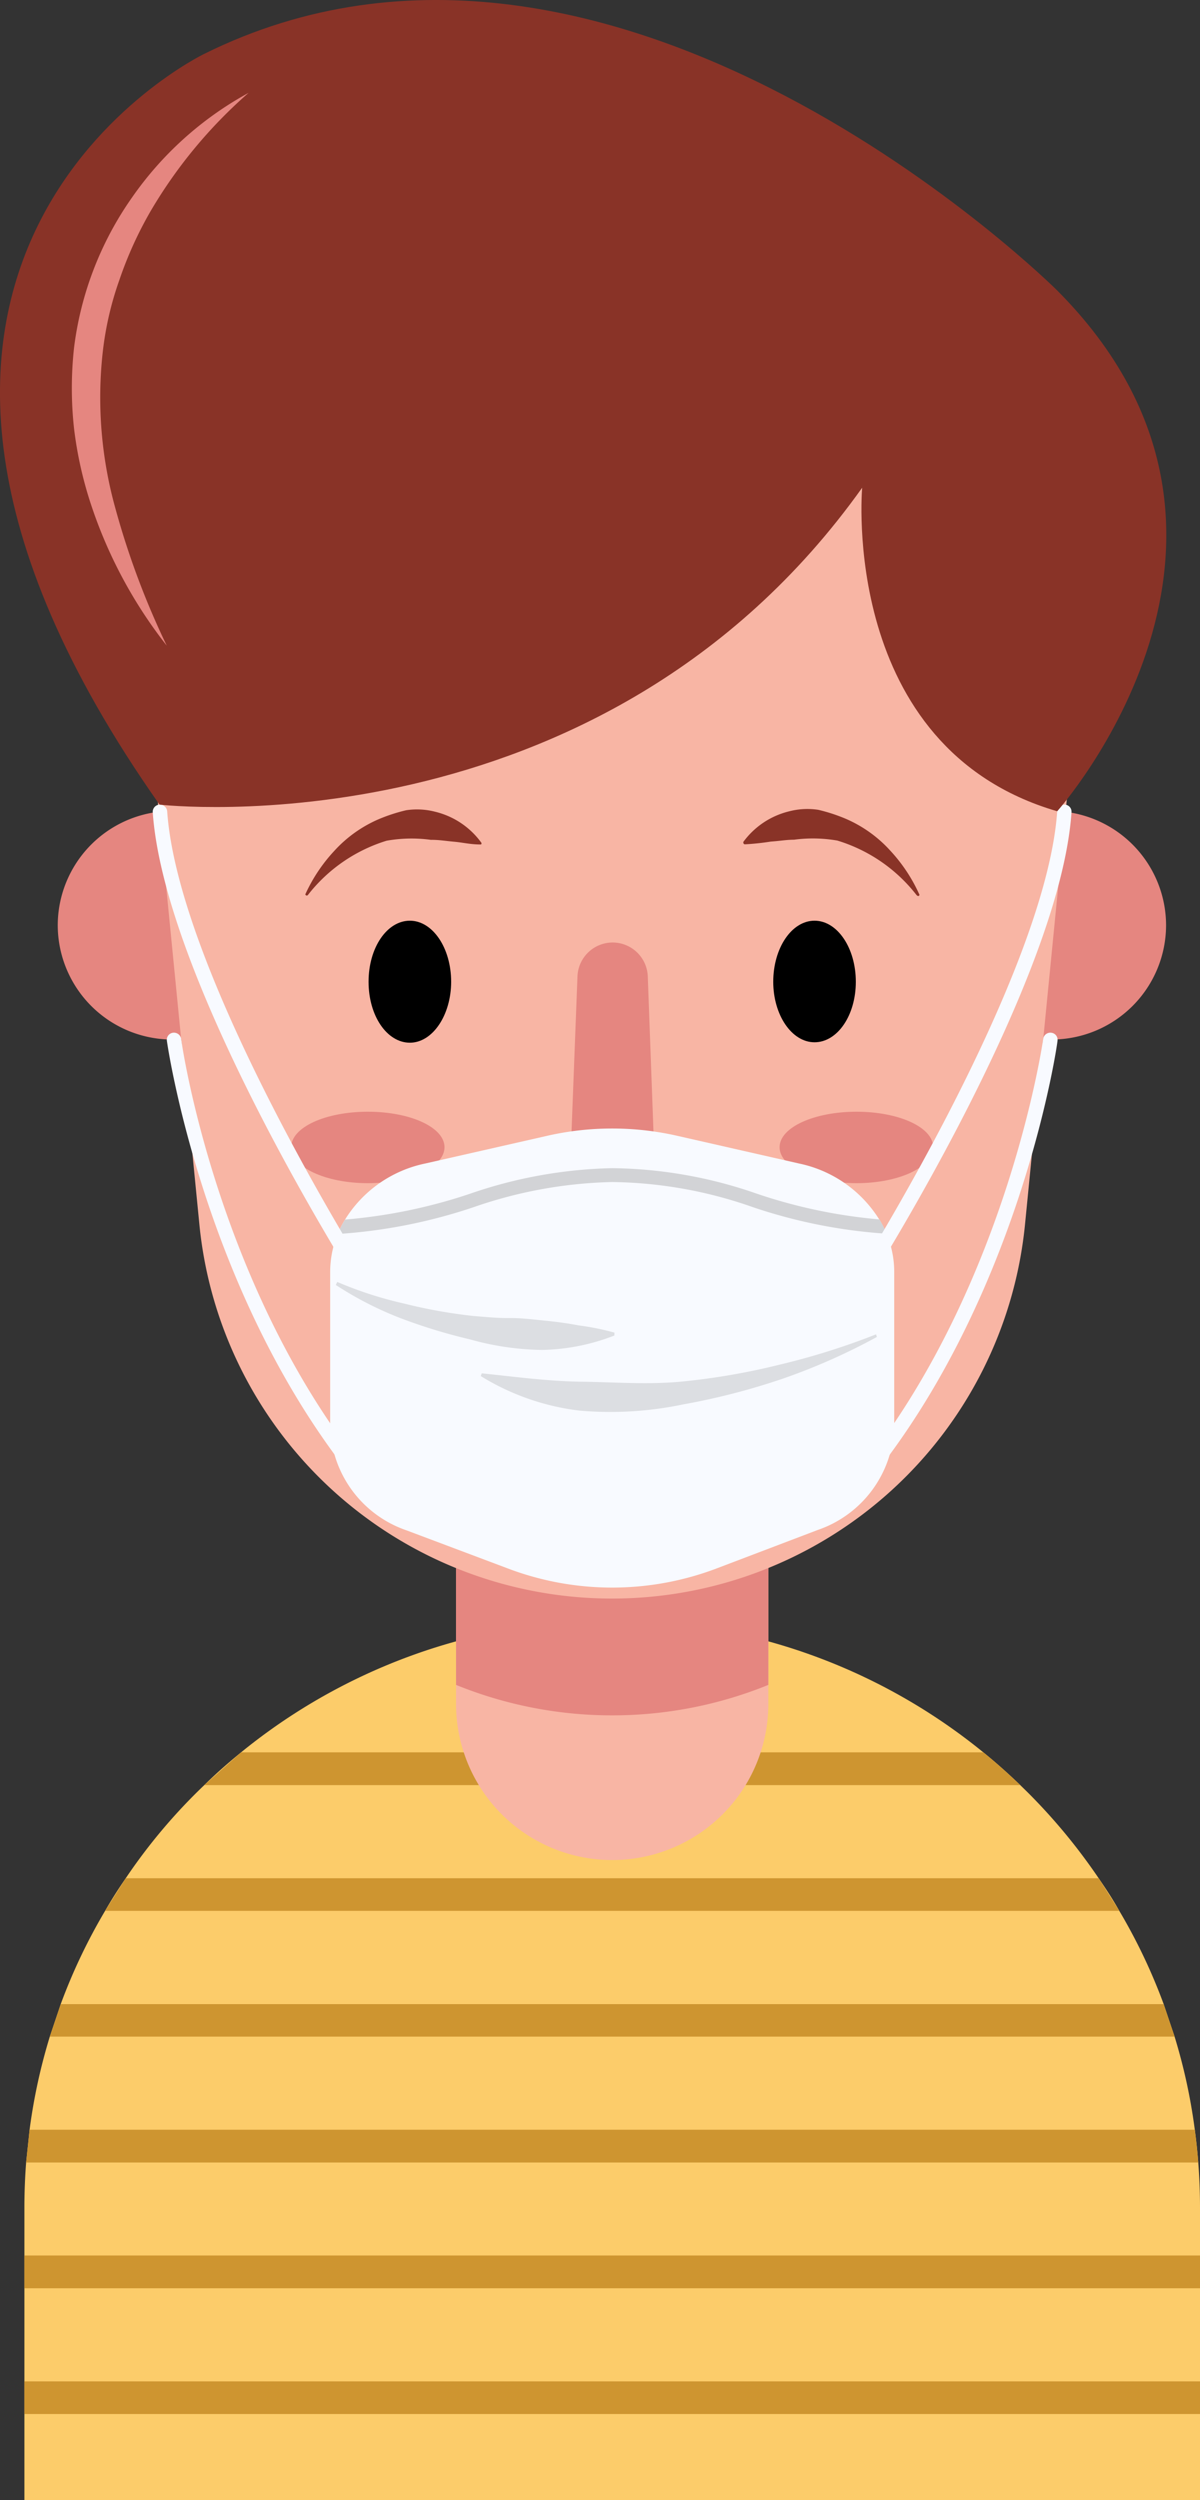 <svg xmlns="http://www.w3.org/2000/svg" viewBox="0 0 83.12 173.16"><rect x="0" y="0" width="83.12" height="173.16" fill="#333333" stroke="none"/><g id="Vrstva_2" data-name="Vrstva 2"><g id="OBJECTS"><g id="_3" data-name="3"><path d="M83.12,152.93v20.23H1.69V152.93q0-1.59.12-3.15l.24-2.27a39.35,39.35,0,0,1,1.4-6.45l.76-2.26a39.33,39.33,0,0,1,3.07-6.45c.44-.77.92-1.52,1.43-2.26a39,39,0,0,1,5.44-6.45c.81-.8,1.67-1.55,2.55-2.27a40.68,40.68,0,0,1,51.41,0c.89.72,1.74,1.48,2.56,2.27l.52.51a40.46,40.46,0,0,1,4.91,5.94c.51.74,1,1.49,1.43,2.26a39.33,39.33,0,0,1,3.07,6.45l.76,2.26a39.35,39.35,0,0,1,1.4,6.45c.1.75.18,1.5.24,2.27Q83.12,151.34,83.12,152.93Z" style="fill:#fccc6a"/><path d="M70.67,123.64H14.15l2.55-2.27H68.11C69,122.09,69.85,122.85,70.67,123.64Z" style="fill:#ce9530"/><polygon points="76.1 130.09 8.71 130.09 7.28 132.35 77.53 132.35 76.1 130.09" style="fill:#ce9530"/><polygon points="80.6 138.81 4.21 138.81 3.45 141.06 81.36 141.06 80.6 138.81" style="fill:#ce9530"/><path d="M83,149.78H1.81l.24-2.27H82.76C82.86,148.26,82.94,149,83,149.78Z" style="fill:#ce9530"/><rect x="1.69" y="156.22" width="81.43" height="2.27" style="fill:#ce9530"/><rect x="1.69" y="164.94" width="81.43" height="2.26" style="fill:#ce9530"/><path d="M42.4,128.83h0A10.81,10.81,0,0,1,31.59,118V98.24H53.22V118A10.81,10.81,0,0,1,42.4,128.83Z" style="fill:#f8b5a4"/><path d="M31.59,116.7a28.68,28.68,0,0,0,10.81,2.11h0a28.69,28.69,0,0,0,10.82-2.11V98.24H31.59Z" style="fill:#e58680"/><path d="M72.84,72H12A7.93,7.93,0,0,1,4,64.1H4A7.93,7.93,0,0,1,12,56.17H72.84a7.93,7.93,0,0,1,7.93,7.93h0A7.93,7.93,0,0,1,72.84,72Z" style="fill:#e58680"/><path d="M42.4,110.72h0A28.72,28.72,0,0,1,13.81,84.8L10.29,49A28.73,28.73,0,0,1,38.88,17.47h7A28.74,28.74,0,0,1,74.52,49L71,84.8A28.74,28.74,0,0,1,42.4,110.72Z" style="fill:#f8b5a4"/><path d="M31.25,68c0-2.34-1.28-4.23-2.86-4.23S25.53,65.63,25.53,68s1.28,4.22,2.86,4.22S31.25,70.3,31.25,68Z"/><path d="M21.15,61.94a11.22,11.22,0,0,1,2-3,8.93,8.93,0,0,1,3.08-2.2,11.73,11.73,0,0,1,1.9-.62,5,5,0,0,1,2,.1,5.56,5.56,0,0,1,3.19,2.12.1.1,0,0,1,0,.15l-.06,0h0c-.67,0-1.23-.14-1.8-.19s-1.09-.14-1.61-.13a9.9,9.9,0,0,0-3.07.06A11,11,0,0,0,21.32,62h0a.1.1,0,0,1-.14,0A.1.1,0,0,1,21.15,61.94Z" style="fill:#893327"/><path d="M53.56,68c0-2.34,1.28-4.23,2.86-4.23s2.86,1.89,2.86,4.23S58,72.19,56.42,72.19,53.56,70.3,53.56,68Z"/><path d="M63.49,62A11,11,0,0,0,58,58.22,9.89,9.89,0,0,0,55,58.16c-.52,0-1,.09-1.61.13a17.59,17.59,0,0,1-1.79.19h0a.11.11,0,0,1-.11-.11.09.09,0,0,1,0-.06,5.56,5.56,0,0,1,3.19-2.12,5,5,0,0,1,2-.1,11.73,11.73,0,0,1,1.9.62,8.93,8.93,0,0,1,3.08,2.2,11.22,11.22,0,0,1,2,3,.1.1,0,0,1,0,.13.11.11,0,0,1-.12,0Z" style="fill:#893327"/><path d="M30.79,79.46c0,1.38-2.38,2.49-5.31,2.49s-5.31-1.11-5.31-2.49S22.54,77,25.48,77,30.79,78.08,30.79,79.46Z" style="fill:#e58680"/><path d="M64.64,79.46c0,1.38-2.38,2.49-5.31,2.49S54,80.84,54,79.46,56.4,77,59.33,77,64.64,78.08,64.64,79.46Z" style="fill:#e58680"/><path d="M43.13,90H41.68a2.44,2.44,0,0,1-2.44-2.53L40,67.63a2.44,2.44,0,0,1,2.43-2.35h0a2.44,2.44,0,0,1,2.44,2.35l.73,19.88A2.44,2.44,0,0,1,43.13,90Z" style="fill:#e58680"/><path d="M61.94,88.11V98.79a7.84,7.84,0,0,1-5.3,7.18l-6.94,2.64a20.39,20.39,0,0,1-14.59,0L28.17,106a7.83,7.83,0,0,1-5.3-7.18V88.11a6.94,6.94,0,0,1,.52-2.64,6.68,6.68,0,0,1,.51-1,8.58,8.58,0,0,1,5.54-3.88l8.41-1.91a20.31,20.31,0,0,1,9.11,0l8.4,1.91a8.61,8.61,0,0,1,5.54,3.87,6.58,6.58,0,0,1,.51,1A6.83,6.83,0,0,1,61.94,88.11Z" style="fill:#f8faff"/><path d="M23.36,88.79A26.84,26.84,0,0,0,28,90.29a35.63,35.63,0,0,0,4.81.86c.81.06,1.61.15,2.43.14s1.61.09,2.41.17,1.61.18,2.43.34a17.86,17.86,0,0,1,2.48.5l0,.2a14.52,14.52,0,0,1-5,1,19.34,19.34,0,0,1-5-.73,38.12,38.12,0,0,1-4.84-1.48A23.94,23.94,0,0,1,23.26,89Z" style="fill:#dcdee2"/><path d="M60.74,92.6a42.84,42.84,0,0,1-6.49,2.88,47.15,47.15,0,0,1-6.92,1.79,24.53,24.53,0,0,1-7.21.43,16.82,16.82,0,0,1-6.82-2.39l.07-.19c2.4.25,4.63.55,6.91.58s4.54.21,6.85,0A47.25,47.25,0,0,0,54,94.52a49.25,49.25,0,0,0,6.68-2.1Z" style="fill:#dcdee2"/><path d="M61.41,85.45a36.2,36.2,0,0,1-9.32-1.86,30.28,30.28,0,0,0-9.69-1.72,31.19,31.19,0,0,0-9.56,1.73,36.84,36.84,0,0,1-9.45,1.87,6.68,6.68,0,0,1,.51-1,36.71,36.71,0,0,0,8.66-1.79,32,32,0,0,1,9.84-1.77,31.25,31.25,0,0,1,10,1.76,36.17,36.17,0,0,0,8.52,1.79A6.58,6.58,0,0,1,61.41,85.45Z" style="fill:#d2d3d6"/><path d="M59.59,89.38a.56.56,0,0,1-.27-.08.5.5,0,0,1-.15-.69c.13-.21,13.27-21,14.06-32.42a.5.5,0,0,1,.53-.46.49.49,0,0,1,.46.53c-.8,11.66-13.66,32-14.21,32.88A.49.49,0,0,1,59.59,89.38Z" style="fill:#f8faff"/><path d="M60.22,102.27a.51.51,0,0,1-.31-.11.5.5,0,0,1-.08-.7c10-12.7,12.41-29.34,12.43-29.51a.5.5,0,0,1,.56-.42.49.49,0,0,1,.43.56c0,.17-2.42,17.07-12.64,30A.49.49,0,0,1,60.22,102.27Z" style="fill:#f8faff"/><path d="M25.22,89.38a.52.52,0,0,1-.43-.24c-.54-.86-13.4-21.22-14.21-32.88a.5.5,0,0,1,.47-.53.51.51,0,0,1,.53.46C12.37,67.6,25.51,88.4,25.64,88.61a.51.51,0,0,1-.42.77Z" style="fill:#f8faff"/><path d="M24.59,102.27a.53.53,0,0,1-.4-.19C14,89.16,11.58,72.26,11.56,72.09a.49.49,0,0,1,.42-.56.51.51,0,0,1,.57.42c0,.17,2.38,16.81,12.43,29.51a.5.5,0,0,1-.08.7A.56.56,0,0,1,24.59,102.27Z" style="fill:#f8faff"/><path d="M11.05,55.73s30.51,3.54,48.67-21.95c0,0-1.62,18,13.51,22.41,0,0,17-19,0-36.07,0,0-30.61-30.51-59.08-16.39C14.15,3.73-15.51,18,11.05,55.73Z" style="fill:#893327"/><path d="M17.22,6.43a33.18,33.18,0,0,0-6.78,8.18,26.68,26.68,0,0,0-2.16,4.75,22.35,22.35,0,0,0-1.16,5,28.59,28.59,0,0,0,.74,10.36,56,56,0,0,0,3.69,10,32.14,32.14,0,0,1-5.19-9.61,27,27,0,0,1-1.23-5.42,25.67,25.67,0,0,1,0-5.61,23,23,0,0,1,4-10.38A23.61,23.61,0,0,1,17.22,6.43Z" style="fill:#e58680"/></g></g></g></svg>